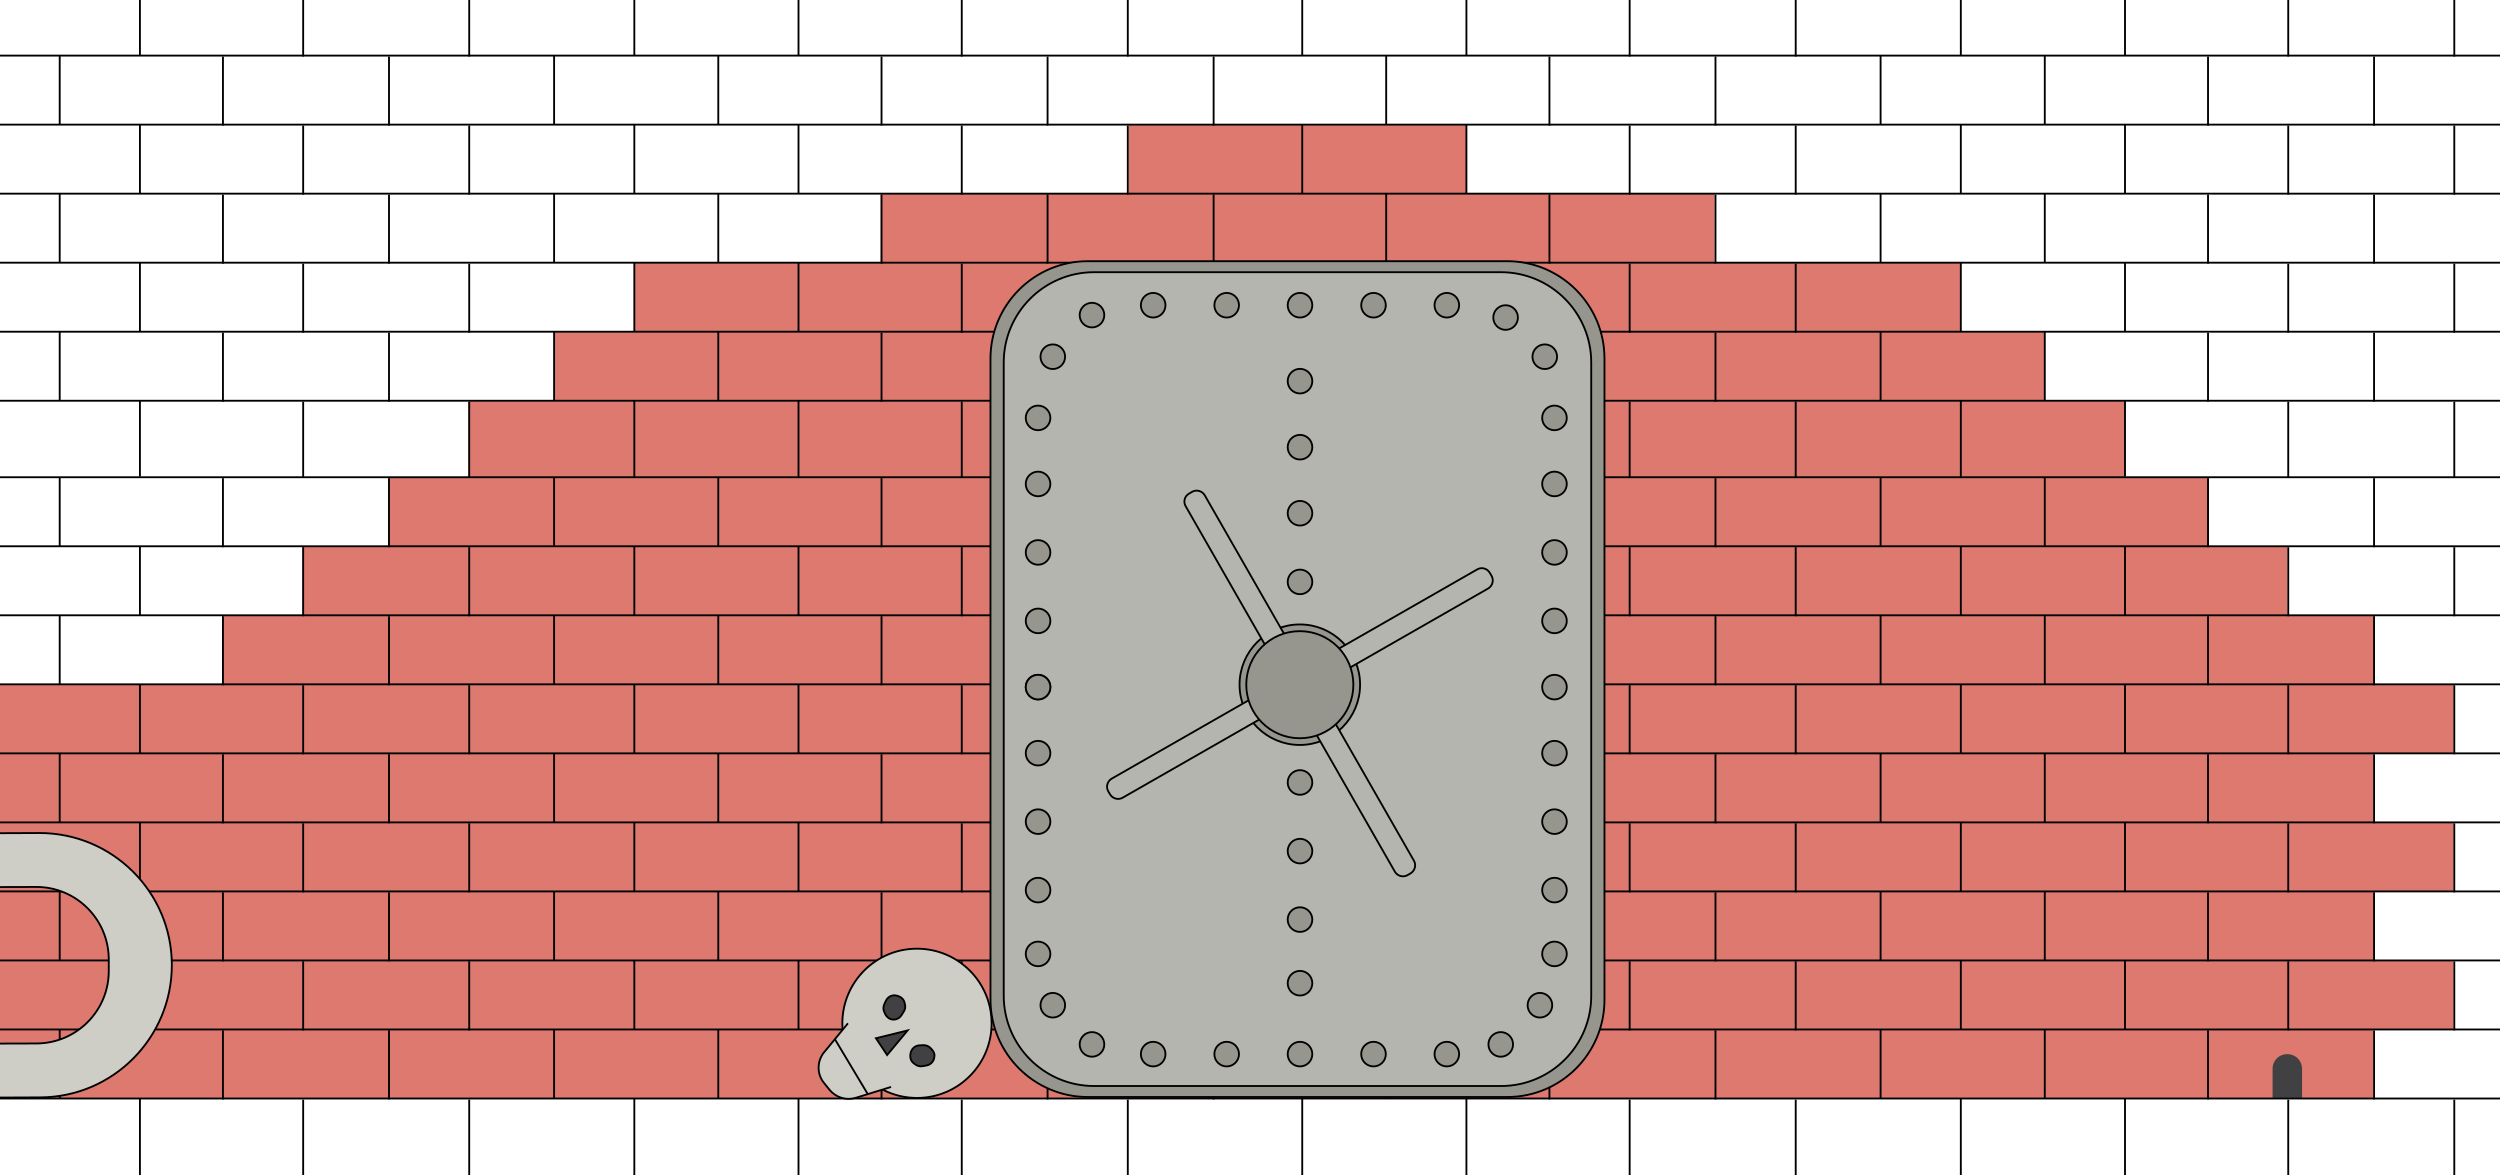 <?xml version="1.0" encoding="utf-8"?>
<!-- Generator: Adobe Illustrator 22.0.1, SVG Export Plug-In . SVG Version: 6.00 Build 0)  -->
<svg version="1.1" id="Layer_1" xmlns="http://www.w3.org/2000/svg" xmlns:xlink="http://www.w3.org/1999/xlink" x="0px" y="0px"
	 viewBox="0 0 1340 630" style="enable-background:new 0 0 1340 630;" xml:space="preserve">
<style type="text/css">
	.st0{fill:#DD796F;}
	.st1{fill:#414143;}
	.st2{fill:#414143;stroke:#000000;stroke-miterlimit:10;}
	.st3{fill:none;stroke:#000000;stroke-miterlimit:10;}
	.st4{fill:#CECEC6;stroke:#000000;stroke-miterlimit:10;}
	.st5{fill:#96968F;stroke:#000000;stroke-miterlimit:10;}
	.st6{fill:#B5B5B0;stroke:#000000;stroke-miterlimit:10;}
	.st7{fill:#564D4D;}
</style>
<rect x="119" y="330" class="st0" width="1154" height="37"/>
<rect x="162" y="293" class="st0" width="1064" height="37"/>
<rect x="208" y="256" class="st0" width="976" height="37"/>
<rect x="297" y="178" class="st0" width="799" height="37"/>
<rect x="340" y="141" class="st0" width="711" height="37"/>
<rect x="472" y="104" class="st0" width="447" height="37"/>
<rect x="605" y="67" class="st0" width="181" height="37"/>
<rect x="251" y="215" class="st0" width="888" height="41"/>
<rect x="-730.6" y="515" class="st0" width="2045.6" height="37"/>
<rect x="-1046.7" y="478" class="st0" width="2319.7" height="37"/>
<rect x="-1251.3" y="441" class="st0" width="2566.4" height="37"/>
<rect x="-1455.9" y="404" class="st0" width="2727.9" height="37"/>
<rect x="-1662" y="367" class="st0" width="2977.1" height="37"/>
<rect x="-522.9" y="552" class="st0" width="1794.9" height="37"/>
<path class="st1" d="M1218.1,588.6v-15.9v-0.2c0.2-4.3,3.6-7.5,7.9-7.5s7.7,3.3,7.9,7.5v0.3l0,0v15.7h-15.8V588.6z"/>
<path class="st2" d="M-478.1,342.8l-0.2-0.3c-8.6-14.9-9-32.9-2-48.7c2.4-5.3,3.6-11.3,3.2-17.6c-1.1-19.5-17.2-35.1-36.7-35.7
	c-21.5-0.7-39.2,16.6-39.2,38c0,6.1,1.4,11.8,4,16.9c8,16.1,8.1,35,0,51.1l0,0l-56.9,81.9c-3.6,5.2-5.1,11.6-4.2,17.8l5.5,36.5
	c1.1,7.1,8.4,11.3,15.1,8.8l0,0l-0.7-36.9c-0.2-9.1,3.1-17.8,9.3-24.5l15.3-16.6c4-4.3,11.2-1.4,11.1,4.5l-5.2,203.1
	c-0.1,5.2,4,9.4,9.2,9.4h8.6L-521,525c0.6-3.2,3.4-5.5,6.7-5.5h14.1c3.7,0,6.9,2.6,7.7,6.2l23.6,104.8h9.9c5.4,0,9.7-4.6,9.4-10
	L-463.8,419c-0.3-3.6,4.2-5.6,6.7-2.9l15.9,17.3c6,6.5,9.2,15.1,9,23.9l-0.7,37.3l0,0c6.7,2.6,14-1.7,15.1-8.8l5.9-39.3
	c0.7-4.4-0.4-9-3-12.7L-478.1,342.8z"/>
<g>
	<g id="Layer_6">
		<g>
			<line class="st3" x1="-83.5" y1="-118.2" x2="1449.5" y2="-118.2"/>
		</g>
		<g>
			<line class="st3" x1="-83.5" y1="-81.2" x2="1449.5" y2="-81.2"/>
		</g>
		<g>
			<line class="st3" x1="-83.5" y1="-44.2" x2="1449.5" y2="-44.2"/>
		</g>
		<g>
			<line class="st3" x1="-83.5" y1="-7.2" x2="1449.5" y2="-7.2"/>
		</g>
		<g>
			<line class="st3" x1="-83.5" y1="29.8" x2="1449.5" y2="29.8"/>
		</g>
		<g>
			<line class="st3" x1="-83.5" y1="66.8" x2="1449.5" y2="66.8"/>
		</g>
		<g>
			<line class="st3" x1="-83.5" y1="103.8" x2="1449.5" y2="103.8"/>
		</g>
		<g>
			<line class="st3" x1="-83.5" y1="140.8" x2="1449.5" y2="140.8"/>
		</g>
		<g>
			<line class="st3" x1="-83.5" y1="177.8" x2="1449.5" y2="177.8"/>
		</g>
		<g>
			<line class="st3" x1="-83.5" y1="214.8" x2="1449.5" y2="214.8"/>
		</g>
		<line class="st3" x1="-13" y1="-118.1" x2="-13" y2="-158.8"/>
		<line class="st3" x1="75" y1="-118.1" x2="75" y2="-158.8"/>
		<line class="st3" x1="162.5" y1="-118.7" x2="162.5" y2="-158.8"/>
		<line class="st3" x1="251.5" y1="-118.7" x2="251.5" y2="-158.8"/>
		<line class="st3" x1="340" y1="-118.1" x2="340" y2="-158.8"/>
		<line class="st3" x1="428" y1="-118.1" x2="428" y2="-158.8"/>
		<line class="st3" x1="515.5" y1="-118.7" x2="515.5" y2="-158.8"/>
		<line class="st3" x1="604.5" y1="-118.7" x2="604.5" y2="-159.4"/>
		<line class="st3" x1="32" y1="-81.1" x2="32" y2="-118.2"/>
		<line class="st3" x1="119.5" y1="-80.7" x2="119.5" y2="-117.7"/>
		<line class="st3" x1="208.5" y1="-80.7" x2="208.5" y2="-117.7"/>
		<line class="st3" x1="297" y1="-81.1" x2="297" y2="-118.2"/>
		<line class="st3" x1="385" y1="-81.1" x2="385" y2="-118.2"/>
		<line class="st3" x1="472.5" y1="-80.7" x2="472.5" y2="-117.7"/>
		<line class="st3" x1="561.5" y1="-80.7" x2="561.5" y2="-117.7"/>
		<line class="st3" x1="650.5" y1="-80.7" x2="650.5" y2="-117.7"/>
		<line class="st3" x1="-13" y1="-44.1" x2="-13" y2="-81.2"/>
		<line class="st3" x1="75" y1="-44.1" x2="75" y2="-81.2"/>
		<line class="st3" x1="162.5" y1="-43.7" x2="162.5" y2="-80.7"/>
		<line class="st3" x1="251.5" y1="-43.7" x2="251.5" y2="-80.7"/>
		<line class="st3" x1="340" y1="-44.1" x2="340" y2="-81.2"/>
		<line class="st3" x1="428" y1="-44.1" x2="428" y2="-81.2"/>
		<line class="st3" x1="515.5" y1="-43.7" x2="515.5" y2="-80.7"/>
		<line class="st3" x1="604.5" y1="-43.7" x2="604.5" y2="-80.7"/>
		<line class="st3" x1="32" y1="-7.1" x2="32" y2="-44.2"/>
		<line class="st3" x1="119.5" y1="-6.7" x2="119.5" y2="-43.7"/>
		<line class="st3" x1="208.5" y1="-6.7" x2="208.5" y2="-43.7"/>
		<line class="st3" x1="297" y1="-7.1" x2="297" y2="-44.2"/>
		<line class="st3" x1="385" y1="-7.1" x2="385" y2="-44.2"/>
		<line class="st3" x1="472.5" y1="-6.7" x2="472.5" y2="-43.7"/>
		<line class="st3" x1="561.5" y1="-6.7" x2="561.5" y2="-43.7"/>
		<line class="st3" x1="650.5" y1="-6.7" x2="650.5" y2="-43.7"/>
		<line class="st3" x1="-13" y1="29.9" x2="-13" y2="-7.2"/>
		<line class="st3" x1="75" y1="29.9" x2="75" y2="-7.2"/>
		<line class="st3" x1="162.5" y1="30.3" x2="162.5" y2="-6.7"/>
		<line class="st3" x1="251.5" y1="30.3" x2="251.5" y2="-6.7"/>
		<line class="st3" x1="340" y1="29.9" x2="340" y2="-7.2"/>
		<line class="st3" x1="428" y1="29.9" x2="428" y2="-7.2"/>
		<line class="st3" x1="515.5" y1="30.3" x2="515.5" y2="-6.7"/>
		<line class="st3" x1="604.5" y1="30.3" x2="604.5" y2="-6.7"/>
		<line class="st3" x1="32" y1="66.9" x2="32" y2="29.8"/>
		<line class="st3" x1="119.5" y1="67.3" x2="119.5" y2="30.3"/>
		<line class="st3" x1="208.5" y1="67.3" x2="208.5" y2="30.3"/>
		<line class="st3" x1="297" y1="66.9" x2="297" y2="29.8"/>
		<line class="st3" x1="385" y1="66.9" x2="385" y2="29.8"/>
		<line class="st3" x1="472.5" y1="67.3" x2="472.5" y2="30.3"/>
		<line class="st3" x1="561.5" y1="67.3" x2="561.5" y2="30.3"/>
		<line class="st3" x1="650.5" y1="67.3" x2="650.5" y2="30.3"/>
		<line class="st3" x1="32" y1="140.9" x2="32" y2="103.8"/>
		<line class="st3" x1="119.5" y1="141.3" x2="119.5" y2="104.3"/>
		<line class="st3" x1="208.5" y1="141.3" x2="208.5" y2="104.3"/>
		<line class="st3" x1="297" y1="140.9" x2="297" y2="103.8"/>
		<line class="st3" x1="385" y1="140.9" x2="385" y2="103.8"/>
		<line class="st3" x1="472.5" y1="141.3" x2="472.5" y2="104.3"/>
		<line class="st3" x1="561.5" y1="141.3" x2="561.5" y2="104.3"/>
		<line class="st3" x1="650.5" y1="141.3" x2="650.5" y2="104.3"/>
		<line class="st3" x1="32" y1="214.9" x2="32" y2="177.8"/>
		<line class="st3" x1="119.5" y1="215.3" x2="119.5" y2="178.3"/>
		<line class="st3" x1="208.5" y1="215.3" x2="208.5" y2="178.3"/>
		<line class="st3" x1="297" y1="214.9" x2="297" y2="177.8"/>
		<line class="st3" x1="385" y1="214.9" x2="385" y2="177.8"/>
		<line class="st3" x1="472.5" y1="215.3" x2="472.5" y2="178.3"/>
		<line class="st3" x1="561.5" y1="215.3" x2="561.5" y2="178.3"/>
		<line class="st3" x1="650.5" y1="215.3" x2="650.5" y2="178.3"/>
		<line class="st3" x1="-13" y1="255.5" x2="-13" y2="214.8"/>
		<line class="st3" x1="75" y1="255.5" x2="75" y2="214.8"/>
		<line class="st3" x1="162.5" y1="256" x2="162.5" y2="215.3"/>
		<line class="st3" x1="251.5" y1="256" x2="251.5" y2="215.3"/>
		<line class="st3" x1="340" y1="255.5" x2="340" y2="214.8"/>
		<line class="st3" x1="428" y1="255.5" x2="428" y2="214.8"/>
		<line class="st3" x1="515.5" y1="256" x2="515.5" y2="215.3"/>
		<line class="st3" x1="604.5" y1="256" x2="604.5" y2="215.3"/>
		<line class="st3" x1="-13" y1="103.9" x2="-13" y2="66.8"/>
		<line class="st3" x1="75" y1="103.9" x2="75" y2="66.8"/>
		<line class="st3" x1="162.5" y1="104.3" x2="162.5" y2="67.3"/>
		<line class="st3" x1="251.5" y1="104.3" x2="251.5" y2="67.3"/>
		<line class="st3" x1="340" y1="103.9" x2="340" y2="66.8"/>
		<line class="st3" x1="428" y1="103.9" x2="428" y2="66.8"/>
		<line class="st3" x1="515.5" y1="104.3" x2="515.5" y2="67.3"/>
		<line class="st3" x1="604.5" y1="104.3" x2="604.5" y2="67.3"/>
		<line class="st3" x1="-13" y1="177.9" x2="-13" y2="140.8"/>
		<line class="st3" x1="75" y1="177.9" x2="75" y2="140.8"/>
		<line class="st3" x1="162.5" y1="178.3" x2="162.5" y2="141.3"/>
		<line class="st3" x1="251.5" y1="178.3" x2="251.5" y2="141.3"/>
		<line class="st3" x1="340" y1="177.9" x2="340" y2="140.8"/>
		<line class="st3" x1="428" y1="177.9" x2="428" y2="140.8"/>
		<line class="st3" x1="515.5" y1="178.3" x2="515.5" y2="141.3"/>
		<line class="st3" x1="604.5" y1="178.3" x2="604.5" y2="141.3"/>
		<line class="st3" x1="698" y1="-118.1" x2="698" y2="-158.8"/>
		<line class="st3" x1="786" y1="-118.1" x2="786" y2="-158.8"/>
		<line class="st3" x1="873.5" y1="-118.7" x2="873.5" y2="-158.8"/>
		<line class="st3" x1="962.5" y1="-118.7" x2="962.5" y2="-158.8"/>
		<line class="st3" x1="1051" y1="-118.1" x2="1051" y2="-158.8"/>
		<line class="st3" x1="1139" y1="-118.1" x2="1139" y2="-158.8"/>
		<line class="st3" x1="1226.5" y1="-118.7" x2="1226.5" y2="-158.8"/>
		<line class="st3" x1="1315.5" y1="-118.7" x2="1315.5" y2="-159.4"/>
		<line class="st3" x1="743" y1="-81.1" x2="743" y2="-118.2"/>
		<line class="st3" x1="830.5" y1="-80.7" x2="830.5" y2="-117.7"/>
		<line class="st3" x1="919.5" y1="-80.7" x2="919.5" y2="-117.7"/>
		<line class="st3" x1="1008" y1="-81.1" x2="1008" y2="-118.2"/>
		<line class="st3" x1="1096" y1="-81.1" x2="1096" y2="-118.2"/>
		<line class="st3" x1="1183.5" y1="-80.7" x2="1183.5" y2="-117.7"/>
		<line class="st3" x1="1272.5" y1="-80.7" x2="1272.5" y2="-117.7"/>
		<line class="st3" x1="1361.5" y1="-80.7" x2="1361.5" y2="-117.7"/>
		<line class="st3" x1="698" y1="-44.1" x2="698" y2="-81.2"/>
		<line class="st3" x1="786" y1="-44.1" x2="786" y2="-81.2"/>
		<line class="st3" x1="873.5" y1="-43.7" x2="873.5" y2="-80.7"/>
		<line class="st3" x1="962.5" y1="-43.7" x2="962.5" y2="-80.7"/>
		<line class="st3" x1="1051" y1="-44.1" x2="1051" y2="-81.2"/>
		<line class="st3" x1="1139" y1="-44.1" x2="1139" y2="-81.2"/>
		<line class="st3" x1="1226.5" y1="-43.7" x2="1226.5" y2="-80.7"/>
		<line class="st3" x1="1315.5" y1="-43.7" x2="1315.5" y2="-80.7"/>
		<line class="st3" x1="743" y1="-7.1" x2="743" y2="-44.2"/>
		<line class="st3" x1="830.5" y1="-6.7" x2="830.5" y2="-43.7"/>
		<line class="st3" x1="919.5" y1="-6.7" x2="919.5" y2="-43.7"/>
		<line class="st3" x1="1008" y1="-7.1" x2="1008" y2="-44.2"/>
		<line class="st3" x1="1096" y1="-7.1" x2="1096" y2="-44.2"/>
		<line class="st3" x1="1183.5" y1="-6.7" x2="1183.5" y2="-43.7"/>
		<line class="st3" x1="1272.5" y1="-6.7" x2="1272.5" y2="-43.7"/>
		<line class="st3" x1="1361.5" y1="-6.7" x2="1361.5" y2="-43.7"/>
		<line class="st3" x1="698" y1="29.9" x2="698" y2="-7.2"/>
		<line class="st3" x1="786" y1="29.9" x2="786" y2="-7.2"/>
		<line class="st3" x1="873.5" y1="30.3" x2="873.5" y2="-6.7"/>
		<line class="st3" x1="962.5" y1="30.3" x2="962.5" y2="-6.7"/>
		<line class="st3" x1="1051" y1="29.9" x2="1051" y2="-7.2"/>
		<line class="st3" x1="1139" y1="29.9" x2="1139" y2="-7.2"/>
		<line class="st3" x1="1226.5" y1="30.3" x2="1226.5" y2="-6.7"/>
		<line class="st3" x1="1315.5" y1="30.3" x2="1315.5" y2="-6.7"/>
		<line class="st3" x1="743" y1="66.9" x2="743" y2="29.8"/>
		<line class="st3" x1="830.5" y1="67.3" x2="830.5" y2="30.3"/>
		<line class="st3" x1="919.5" y1="67.3" x2="919.5" y2="30.3"/>
		<line class="st3" x1="1008" y1="66.9" x2="1008" y2="29.8"/>
		<line class="st3" x1="1096" y1="66.9" x2="1096" y2="29.8"/>
		<line class="st3" x1="1183.5" y1="67.3" x2="1183.5" y2="30.3"/>
		<line class="st3" x1="1272.5" y1="67.3" x2="1272.5" y2="30.3"/>
		<line class="st3" x1="1361.5" y1="67.3" x2="1361.5" y2="30.3"/>
		<line class="st3" x1="743" y1="140.9" x2="743" y2="103.8"/>
		<line class="st3" x1="830.5" y1="141.3" x2="830.5" y2="104.3"/>
		<line class="st3" x1="919.5" y1="141.3" x2="919.5" y2="104.3"/>
		<line class="st3" x1="1008" y1="140.9" x2="1008" y2="103.8"/>
		<line class="st3" x1="1096" y1="140.9" x2="1096" y2="103.8"/>
		<line class="st3" x1="1183.5" y1="141.3" x2="1183.5" y2="104.3"/>
		<line class="st3" x1="1272.5" y1="141.3" x2="1272.5" y2="104.3"/>
		<line class="st3" x1="1361.5" y1="141.3" x2="1361.5" y2="104.3"/>
		<line class="st3" x1="743" y1="214.9" x2="743" y2="177.8"/>
		<line class="st3" x1="830.5" y1="215.3" x2="830.5" y2="178.3"/>
		<line class="st3" x1="919.5" y1="215.3" x2="919.5" y2="178.3"/>
		<line class="st3" x1="1008" y1="214.9" x2="1008" y2="177.8"/>
		<line class="st3" x1="1096" y1="214.9" x2="1096" y2="177.8"/>
		<line class="st3" x1="1183.5" y1="215.3" x2="1183.5" y2="178.3"/>
		<line class="st3" x1="1272.5" y1="215.3" x2="1272.5" y2="178.3"/>
		<line class="st3" x1="1361.5" y1="215.3" x2="1361.5" y2="178.3"/>
		<line class="st3" x1="698" y1="255.5" x2="698" y2="214.8"/>
		<line class="st3" x1="786" y1="255.5" x2="786" y2="214.8"/>
		<line class="st3" x1="873.5" y1="256" x2="873.5" y2="215.3"/>
		<line class="st3" x1="962.5" y1="256" x2="962.5" y2="215.3"/>
		<line class="st3" x1="1051" y1="255.5" x2="1051" y2="214.8"/>
		<line class="st3" x1="1139" y1="255.5" x2="1139" y2="214.8"/>
		<line class="st3" x1="1226.5" y1="256" x2="1226.5" y2="215.3"/>
		<line class="st3" x1="1315.5" y1="256" x2="1315.5" y2="215.3"/>
		<line class="st3" x1="698" y1="103.9" x2="698" y2="66.8"/>
		<line class="st3" x1="786" y1="103.9" x2="786" y2="66.8"/>
		<line class="st3" x1="873.5" y1="104.3" x2="873.5" y2="67.3"/>
		<line class="st3" x1="962.5" y1="104.3" x2="962.5" y2="67.3"/>
		<line class="st3" x1="1051" y1="103.9" x2="1051" y2="66.8"/>
		<line class="st3" x1="1139" y1="103.9" x2="1139" y2="66.8"/>
		<line class="st3" x1="1226.5" y1="104.3" x2="1226.5" y2="67.3"/>
		<line class="st3" x1="1315.5" y1="104.3" x2="1315.5" y2="67.3"/>
		<line class="st3" x1="698" y1="177.9" x2="698" y2="140.8"/>
		<line class="st3" x1="786" y1="177.9" x2="786" y2="140.8"/>
		<line class="st3" x1="873.5" y1="178.3" x2="873.5" y2="141.3"/>
		<line class="st3" x1="962.5" y1="178.3" x2="962.5" y2="141.3"/>
		<line class="st3" x1="1051" y1="177.9" x2="1051" y2="140.8"/>
		<line class="st3" x1="1139" y1="177.9" x2="1139" y2="140.8"/>
		<line class="st3" x1="1226.5" y1="178.3" x2="1226.5" y2="141.3"/>
		<line class="st3" x1="1315.5" y1="178.3" x2="1315.5" y2="141.3"/>
	</g>
	<g id="Layer_6_1_">
		<g>
			<line class="st3" x1="-83.5" y1="255.8" x2="1449.5" y2="255.8"/>
		</g>
		<g>
			<line class="st3" x1="-83.5" y1="292.8" x2="1449.5" y2="292.8"/>
		</g>
		<g>
			<line class="st3" x1="-83.5" y1="329.8" x2="1449.5" y2="329.8"/>
		</g>
		<g>
			<line class="st3" x1="-83.5" y1="366.8" x2="1449.5" y2="366.8"/>
		</g>
		<g>
			<line class="st3" x1="-83.5" y1="403.8" x2="1449.5" y2="403.8"/>
		</g>
		<g>
			<line class="st3" x1="-83.5" y1="440.8" x2="1449.5" y2="440.8"/>
		</g>
		<g>
			<line class="st3" x1="-83.5" y1="477.8" x2="1449.5" y2="477.8"/>
		</g>
		<g>
			<line class="st3" x1="-83.5" y1="514.8" x2="1449.5" y2="514.8"/>
		</g>
		<g>
			<line class="st3" x1="-83.5" y1="551.8" x2="1449.5" y2="551.8"/>
		</g>
		<g>
			<line class="st3" x1="-83.5" y1="588.8" x2="1449.5" y2="588.8"/>
		</g>
		<line class="st3" x1="32" y1="292.9" x2="32" y2="255.8"/>
		<line class="st3" x1="119.5" y1="293.3" x2="119.5" y2="256.3"/>
		<line class="st3" x1="208.5" y1="293.3" x2="208.5" y2="256.3"/>
		<line class="st3" x1="297" y1="292.9" x2="297" y2="255.8"/>
		<line class="st3" x1="385" y1="292.9" x2="385" y2="255.8"/>
		<line class="st3" x1="472.5" y1="293.3" x2="472.5" y2="256.3"/>
		<line class="st3" x1="561.5" y1="293.3" x2="561.5" y2="256.3"/>
		<line class="st3" x1="650.5" y1="293.3" x2="650.5" y2="256.3"/>
		<line class="st3" x1="-13" y1="329.9" x2="-13" y2="292.8"/>
		<line class="st3" x1="75" y1="329.9" x2="75" y2="292.8"/>
		<line class="st3" x1="162.5" y1="330.3" x2="162.5" y2="293.3"/>
		<line class="st3" x1="251.5" y1="330.3" x2="251.5" y2="293.3"/>
		<line class="st3" x1="340" y1="329.9" x2="340" y2="292.8"/>
		<line class="st3" x1="428" y1="329.9" x2="428" y2="292.8"/>
		<line class="st3" x1="515.5" y1="330.3" x2="515.5" y2="293.3"/>
		<line class="st3" x1="604.5" y1="330.3" x2="604.5" y2="293.3"/>
		<line class="st3" x1="32" y1="366.9" x2="32" y2="329.8"/>
		<line class="st3" x1="119.5" y1="367.3" x2="119.5" y2="330.3"/>
		<line class="st3" x1="208.5" y1="367.3" x2="208.5" y2="330.3"/>
		<line class="st3" x1="297" y1="366.9" x2="297" y2="329.8"/>
		<line class="st3" x1="385" y1="366.9" x2="385" y2="329.8"/>
		<line class="st3" x1="472.5" y1="367.3" x2="472.5" y2="330.3"/>
		<line class="st3" x1="561.5" y1="367.3" x2="561.5" y2="330.3"/>
		<line class="st3" x1="650.5" y1="367.3" x2="650.5" y2="330.3"/>
		<line class="st3" x1="-13" y1="403.9" x2="-13" y2="366.8"/>
		<line class="st3" x1="75" y1="403.9" x2="75" y2="366.8"/>
		<line class="st3" x1="162.5" y1="404.3" x2="162.5" y2="367.3"/>
		<line class="st3" x1="251.5" y1="404.3" x2="251.5" y2="367.3"/>
		<line class="st3" x1="340" y1="403.9" x2="340" y2="366.8"/>
		<line class="st3" x1="428" y1="403.9" x2="428" y2="366.8"/>
		<line class="st3" x1="515.5" y1="404.3" x2="515.5" y2="367.3"/>
		<line class="st3" x1="604.5" y1="404.3" x2="604.5" y2="367.3"/>
		<line class="st3" x1="32" y1="440.9" x2="32" y2="403.8"/>
		<line class="st3" x1="119.5" y1="441.3" x2="119.5" y2="404.3"/>
		<line class="st3" x1="208.5" y1="441.3" x2="208.5" y2="404.3"/>
		<line class="st3" x1="297" y1="440.9" x2="297" y2="403.8"/>
		<line class="st3" x1="385" y1="440.9" x2="385" y2="403.8"/>
		<line class="st3" x1="472.5" y1="441.3" x2="472.5" y2="404.3"/>
		<line class="st3" x1="561.5" y1="441.3" x2="561.5" y2="404.3"/>
		<line class="st3" x1="650.5" y1="441.3" x2="650.5" y2="404.3"/>
		<line class="st3" x1="32" y1="514.9" x2="32" y2="477.8"/>
		<line class="st3" x1="119.5" y1="515.3" x2="119.5" y2="478.3"/>
		<line class="st3" x1="208.5" y1="515.3" x2="208.5" y2="478.3"/>
		<line class="st3" x1="297" y1="514.9" x2="297" y2="477.8"/>
		<line class="st3" x1="385" y1="514.9" x2="385" y2="477.8"/>
		<line class="st3" x1="472.5" y1="515.3" x2="472.5" y2="478.3"/>
		<line class="st3" x1="561.5" y1="515.3" x2="561.5" y2="478.3"/>
		<line class="st3" x1="650.5" y1="515.3" x2="650.5" y2="478.3"/>
		<line class="st3" x1="32" y1="588.9" x2="32" y2="551.8"/>
		<line class="st3" x1="119.5" y1="589.3" x2="119.5" y2="552.3"/>
		<line class="st3" x1="208.5" y1="589.3" x2="208.5" y2="552.3"/>
		<line class="st3" x1="297" y1="588.9" x2="297" y2="551.8"/>
		<line class="st3" x1="385" y1="588.9" x2="385" y2="551.8"/>
		<line class="st3" x1="472.5" y1="589.3" x2="472.5" y2="552.3"/>
		<line class="st3" x1="561.5" y1="589.3" x2="561.5" y2="552.3"/>
		<line class="st3" x1="650.5" y1="589.3" x2="650.5" y2="552.3"/>
		<line class="st3" x1="-13" y1="635.7" x2="-13" y2="588.8"/>
		<line class="st3" x1="75" y1="635.7" x2="75" y2="588.8"/>
		<line class="st3" x1="162.5" y1="636.3" x2="162.5" y2="589.4"/>
		<line class="st3" x1="251.5" y1="636.3" x2="251.5" y2="589.4"/>
		<line class="st3" x1="340" y1="635.7" x2="340" y2="588.8"/>
		<line class="st3" x1="428" y1="635.7" x2="428" y2="588.8"/>
		<line class="st3" x1="515.5" y1="636.3" x2="515.5" y2="589.4"/>
		<line class="st3" x1="604.5" y1="636.3" x2="604.5" y2="589.4"/>
		<line class="st3" x1="-13" y1="477.9" x2="-13" y2="440.8"/>
		<line class="st3" x1="75" y1="477.9" x2="75" y2="440.8"/>
		<line class="st3" x1="162.5" y1="478.3" x2="162.5" y2="441.3"/>
		<line class="st3" x1="251.5" y1="478.3" x2="251.5" y2="441.3"/>
		<line class="st3" x1="340" y1="477.9" x2="340" y2="440.8"/>
		<line class="st3" x1="428" y1="477.9" x2="428" y2="440.8"/>
		<line class="st3" x1="515.5" y1="478.3" x2="515.5" y2="441.3"/>
		<line class="st3" x1="604.5" y1="478.3" x2="604.5" y2="441.3"/>
		<line class="st3" x1="-13" y1="551.9" x2="-13" y2="514.8"/>
		<line class="st3" x1="75" y1="551.9" x2="75" y2="514.8"/>
		<line class="st3" x1="162.5" y1="552.3" x2="162.5" y2="515.3"/>
		<line class="st3" x1="251.5" y1="552.3" x2="251.5" y2="515.3"/>
		<line class="st3" x1="340" y1="551.9" x2="340" y2="514.8"/>
		<line class="st3" x1="428" y1="551.9" x2="428" y2="514.8"/>
		<line class="st3" x1="515.5" y1="552.3" x2="515.5" y2="515.3"/>
		<line class="st3" x1="604.5" y1="552.3" x2="604.5" y2="515.3"/>
		<line class="st3" x1="743" y1="292.9" x2="743" y2="255.8"/>
		<line class="st3" x1="830.5" y1="293.3" x2="830.5" y2="256.3"/>
		<line class="st3" x1="919.5" y1="293.3" x2="919.5" y2="256.3"/>
		<line class="st3" x1="1008" y1="292.9" x2="1008" y2="255.8"/>
		<line class="st3" x1="1096" y1="292.9" x2="1096" y2="255.8"/>
		<line class="st3" x1="1183.5" y1="293.3" x2="1183.5" y2="256.3"/>
		<line class="st3" x1="1272.5" y1="293.3" x2="1272.5" y2="256.3"/>
		<line class="st3" x1="1361.5" y1="293.3" x2="1361.5" y2="256.3"/>
		<line class="st3" x1="698" y1="329.9" x2="698" y2="292.8"/>
		<line class="st3" x1="786" y1="329.9" x2="786" y2="292.8"/>
		<line class="st3" x1="873.5" y1="330.3" x2="873.5" y2="293.3"/>
		<line class="st3" x1="962.5" y1="330.3" x2="962.5" y2="293.3"/>
		<line class="st3" x1="1051" y1="329.9" x2="1051" y2="292.8"/>
		<line class="st3" x1="1139" y1="329.9" x2="1139" y2="292.8"/>
		<line class="st3" x1="1226.5" y1="330.3" x2="1226.5" y2="293.3"/>
		<line class="st3" x1="1315.5" y1="330.3" x2="1315.5" y2="293.3"/>
		<line class="st3" x1="743" y1="366.9" x2="743" y2="329.8"/>
		<line class="st3" x1="830.5" y1="367.3" x2="830.5" y2="330.3"/>
		<line class="st3" x1="919.5" y1="367.3" x2="919.5" y2="330.3"/>
		<line class="st3" x1="1008" y1="366.9" x2="1008" y2="329.8"/>
		<line class="st3" x1="1096" y1="366.9" x2="1096" y2="329.8"/>
		<line class="st3" x1="1183.5" y1="367.3" x2="1183.5" y2="330.3"/>
		<line class="st3" x1="1272.5" y1="367.3" x2="1272.5" y2="330.3"/>
		<line class="st3" x1="1361.5" y1="367.3" x2="1361.5" y2="330.3"/>
		<line class="st3" x1="698" y1="403.9" x2="698" y2="366.8"/>
		<line class="st3" x1="786" y1="403.9" x2="786" y2="366.8"/>
		<line class="st3" x1="873.5" y1="404.3" x2="873.5" y2="367.3"/>
		<line class="st3" x1="962.5" y1="404.3" x2="962.5" y2="367.3"/>
		<line class="st3" x1="1051" y1="403.9" x2="1051" y2="366.8"/>
		<line class="st3" x1="1139" y1="403.9" x2="1139" y2="366.8"/>
		<line class="st3" x1="1226.5" y1="404.3" x2="1226.5" y2="367.3"/>
		<line class="st3" x1="1315.5" y1="404.3" x2="1315.5" y2="367.3"/>
		<line class="st3" x1="743" y1="440.9" x2="743" y2="403.8"/>
		<line class="st3" x1="830.5" y1="441.3" x2="830.5" y2="404.3"/>
		<line class="st3" x1="919.5" y1="441.3" x2="919.5" y2="404.3"/>
		<line class="st3" x1="1008" y1="440.9" x2="1008" y2="403.8"/>
		<line class="st3" x1="1096" y1="440.9" x2="1096" y2="403.8"/>
		<line class="st3" x1="1183.5" y1="441.3" x2="1183.5" y2="404.3"/>
		<line class="st3" x1="1272.5" y1="441.3" x2="1272.5" y2="404.3"/>
		<line class="st3" x1="1361.5" y1="441.3" x2="1361.5" y2="404.3"/>
		<line class="st3" x1="743" y1="514.9" x2="743" y2="477.8"/>
		<line class="st3" x1="830.5" y1="515.3" x2="830.5" y2="478.3"/>
		<line class="st3" x1="919.5" y1="515.3" x2="919.5" y2="478.3"/>
		<line class="st3" x1="1008" y1="514.9" x2="1008" y2="477.8"/>
		<line class="st3" x1="1096" y1="514.9" x2="1096" y2="477.8"/>
		<line class="st3" x1="1183.5" y1="515.3" x2="1183.5" y2="478.3"/>
		<line class="st3" x1="1272.5" y1="515.3" x2="1272.5" y2="478.3"/>
		<line class="st3" x1="1361.5" y1="515.3" x2="1361.5" y2="478.3"/>
		<line class="st3" x1="743" y1="588.9" x2="743" y2="551.8"/>
		<line class="st3" x1="830.5" y1="589.3" x2="830.5" y2="552.3"/>
		<line class="st3" x1="919.5" y1="589.3" x2="919.5" y2="552.3"/>
		<line class="st3" x1="1008" y1="588.9" x2="1008" y2="551.8"/>
		<line class="st3" x1="1096" y1="588.9" x2="1096" y2="551.8"/>
		<line class="st3" x1="1183.5" y1="589.3" x2="1183.5" y2="552.3"/>
		<line class="st3" x1="1272.5" y1="589.3" x2="1272.5" y2="552.3"/>
		<line class="st3" x1="1361.5" y1="589.3" x2="1361.5" y2="552.3"/>
		<line class="st3" x1="698" y1="635.7" x2="698" y2="588.8"/>
		<line class="st3" x1="786" y1="635.7" x2="786" y2="588.8"/>
		<line class="st3" x1="873.5" y1="636.3" x2="873.5" y2="589.4"/>
		<line class="st3" x1="962.5" y1="636.3" x2="962.5" y2="589.4"/>
		<line class="st3" x1="1051" y1="635.7" x2="1051" y2="588.8"/>
		<line class="st3" x1="1139" y1="635.7" x2="1139" y2="588.8"/>
		<line class="st3" x1="1226.5" y1="636.3" x2="1226.5" y2="589.4"/>
		<line class="st3" x1="1315.5" y1="636.3" x2="1315.5" y2="589.4"/>
		<line class="st3" x1="698" y1="477.9" x2="698" y2="440.8"/>
		<line class="st3" x1="786" y1="477.9" x2="786" y2="440.8"/>
		<line class="st3" x1="873.5" y1="478.3" x2="873.5" y2="441.3"/>
		<line class="st3" x1="962.5" y1="478.3" x2="962.5" y2="441.3"/>
		<line class="st3" x1="1051" y1="477.9" x2="1051" y2="440.8"/>
		<line class="st3" x1="1139" y1="477.9" x2="1139" y2="440.8"/>
		<line class="st3" x1="1226.5" y1="478.3" x2="1226.5" y2="441.3"/>
		<line class="st3" x1="1315.5" y1="478.3" x2="1315.5" y2="441.3"/>
		<line class="st3" x1="698" y1="551.9" x2="698" y2="514.8"/>
		<line class="st3" x1="786" y1="551.9" x2="786" y2="514.8"/>
		<line class="st3" x1="873.5" y1="552.3" x2="873.5" y2="515.3"/>
		<line class="st3" x1="962.5" y1="552.3" x2="962.5" y2="515.3"/>
		<line class="st3" x1="1051" y1="551.9" x2="1051" y2="514.8"/>
		<line class="st3" x1="1139" y1="551.9" x2="1139" y2="514.8"/>
		<line class="st3" x1="1226.5" y1="552.3" x2="1226.5" y2="515.3"/>
		<line class="st3" x1="1315.5" y1="552.3" x2="1315.5" y2="515.3"/>
	</g>
</g>
<path class="st4" d="M-118,517.9L-118,517.9c0.1,39.1,32,70.7,71.1,70.6l68.4-0.3c39.1-0.1,70.7-32,70.6-71.1l0,0
	C92,478,60.1,446.4,21,446.5l-68.4,0.3C-86.6,446.9-118.1,478.7-118,517.9z M19.3,475.4c21.4-0.1,38.9,17.2,39,38.7v6.2
	c0.1,21.4-17.2,38.9-38.7,39l-64.9,0.2c-21.4,0.1-38.9-17.2-39-38.7v-6.2c-0.1-21.4,17.2-38.9,38.7-39L19.3,475.4z"/>
<path class="st4" d="M658.7,919.1H608c-28.8,0-52.2-23.4-52.2-52.2V756.4c0-28.8,23.4-52.2,52.2-52.2h50.7
	c28.8,0,52.2,23.4,52.2,52.2v110.5C710.8,895.7,687.5,919.1,658.7,919.1z"/>
<g>
	<circle class="st4" cx="491.5" cy="548.5" r="40"/>
	<path class="st4" d="M454.5,548.5l-12.1,14.7c-4.5,4.8-4.9,12.2-0.7,17.3l2.9,3.6c3.4,4.2,9,5.9,14.2,4.3l18.8-5.8"/>
	<polygon class="st2" points="469.5,556.5 475.5,565.5 486.5,552.3 	"/>
	<line class="st3" x1="447.5" y1="557" x2="465.1" y2="586.4"/>
	<path class="st2" d="M474.5,543.6l-0.5-1.1c-0.7-1.4-0.6-3,0-4.3l0.9-1.9c1.1-2.3,3.8-3.4,6.2-2.5l0.6,0.2c1.7,0.6,2.9,2,3.2,3.7
		l0.2,0.9c0.3,1.3,0,2.7-0.8,3.8l-1.2,1.9c-1.3,1.9-3.7,2.7-5.9,1.9l0,0C476.1,545.7,475.1,544.8,474.5,543.6z"/>
	<path class="st2" d="M499.8,562.9L499,562c-1-1.2-2.5-1.8-4-1.8l-2.1,0.1c-2.6,0.1-4.6,2.1-4.9,4.6l-0.1,0.7
		c-0.1,1.8,0.6,3.5,2.1,4.5l0.7,0.5c1.1,0.8,2.4,1.1,3.7,0.9l2.2-0.4c2.3-0.4,4-2.3,4.2-4.5l0,0C501.1,565.3,500.7,564,499.8,562.9z
		"/>
</g>
<g>
	<g>
		<path class="st5" d="M807.9,588H583.1c-28.8,0-52.2-23.4-52.2-52.2V192.2c0-28.8,23.4-52.2,52.2-52.2h224.7
			c28.8,0,52.2,23.4,52.2,52.2v343.7C860,564.6,836.7,588,807.9,588z"/>
		<path class="st6" d="M804.6,582.1H586.4c-26.7,0-48.4-21.7-48.4-48.4V194.3c0-26.7,21.7-48.4,48.4-48.4h218.1
			c26.7,0,48.4,21.7,48.4,48.4v339.5C852.9,560.4,831.3,582.1,804.6,582.1z"/>
		<circle class="st5" cx="696.8" cy="163.6" r="6.6"/>
		<circle class="st5" cx="657.5" cy="163.6" r="6.6"/>
		<circle class="st5" cx="618.1" cy="163.6" r="6.6"/>
		<circle class="st5" cx="564.3" cy="191.2" r="6.6"/>
		<circle class="st5" cx="585.3" cy="168.9" r="6.6"/>
		<circle class="st5" cx="585.3" cy="559.8" r="6.6"/>
		<circle class="st5" cx="564.3" cy="538.8" r="6.6"/>
		<circle class="st5" cx="556.4" cy="224" r="6.6"/>
		<circle class="st4" cx="556.4" cy="368.3" r="6.6"/>
		<circle class="st5" cx="556.4" cy="296.1" r="6.6"/>
		<circle class="st5" cx="556.4" cy="332.8" r="6.6"/>
		<circle class="st5" cx="556.4" cy="259.4" r="6.6"/>
		<circle class="st5" cx="556.4" cy="368.3" r="6.6"/>
		<circle class="st5" cx="556.4" cy="440.4" r="6.6"/>
		<circle class="st5" cx="556.4" cy="477.1" r="6.6"/>
		<circle class="st5" cx="556.4" cy="403.7" r="6.6"/>
		<circle class="st5" cx="556.4" cy="511.3" r="6.6"/>
		<circle class="st5" cx="696.8" cy="239.7" r="6.6"/>
		<circle class="st5" cx="696.8" cy="311.9" r="6.6"/>
		<circle class="st5" cx="696.8" cy="348.6" r="6.6"/>
		<circle class="st5" cx="696.8" cy="275.1" r="6.6"/>
		<circle class="st5" cx="696.8" cy="204.3" r="6.6"/>
		<circle class="st5" cx="696.8" cy="384" r="6.6"/>
		<circle class="st5" cx="696.8" cy="456.2" r="6.6"/>
		<circle class="st5" cx="696.8" cy="492.9" r="6.6"/>
		<circle class="st5" cx="696.8" cy="419.4" r="6.6"/>
		<circle class="st5" cx="696.8" cy="527" r="6.6"/>
		<circle class="st5" cx="775.5" cy="163.6" r="6.6"/>
		<circle class="st5" cx="736.2" cy="163.6" r="6.6"/>
		<circle class="st5" cx="696.8" cy="565" r="6.6"/>
		<circle class="st5" cx="657.5" cy="565" r="6.6"/>
		<circle class="st5" cx="618.1" cy="565" r="6.6"/>
		<circle class="st5" cx="775.5" cy="565" r="6.6"/>
		<circle class="st5" cx="736.2" cy="565" r="6.6"/>
		<circle class="st5" cx="828" cy="191.2" r="6.6"/>
		<circle class="st5" cx="807" cy="170.2" r="6.6"/>
		<circle class="st5" cx="804.4" cy="559.8" r="6.6"/>
		<circle class="st5" cx="825.4" cy="538.8" r="6.6"/>
		<circle class="st5" cx="833.2" cy="224" r="6.6"/>
		<circle class="st5" cx="833.2" cy="296.1" r="6.6"/>
		<circle class="st5" cx="833.2" cy="332.8" r="6.6"/>
		<circle class="st5" cx="833.2" cy="259.4" r="6.6"/>
		<circle class="st5" cx="833.2" cy="368.3" r="6.6"/>
		<circle class="st5" cx="833.2" cy="440.4" r="6.6"/>
		<circle class="st5" cx="833.2" cy="477.1" r="6.6"/>
		<circle class="st5" cx="833.2" cy="403.7" r="6.6"/>
		<circle class="st5" cx="833.2" cy="511.3" r="6.6"/>
	</g>
	<circle class="st5" cx="696.7" cy="367" r="32.3"/>
	<path class="st6" d="M637.3,264.6l1.7-1c2.3-1.3,5.3-0.5,6.7,1.8l112.2,196c1.3,2.3,0.5,5.3-1.8,6.7l-1.7,1
		c-2.3,1.3-5.3,0.5-6.7-1.8l-112.2-196C634.1,268.9,635,265.9,637.3,264.6z"/>
	<path class="st6" d="M798.5,307l1,1.7c1.3,2.3,0.5,5.3-1.8,6.7l-196,112.2c-2.3,1.3-5.3,0.5-6.7-1.8l-1-1.7
		c-1.3-2.3-0.5-5.3,1.8-6.7l196-112.2C794.2,303.8,797.1,304.7,798.5,307z"/>
	<circle class="st5" cx="696.7" cy="367" r="28.7"/>
</g>
<path class="st5" d="M821.6,747.4c-4.7-0.7-9.1,0.8-12.4,3.6c-1.2,1.1-3,1.1-4.3,0l-2.5-2.2c-1.1-0.9-2.7-1-3.8-0.2L764,773.4
	c-1,0.7-1.3,2-0.8,3.1l0,0c0.7,1.3,2.3,1.8,3.6,0.9l30.5-21c1.3-0.9,3-0.7,4,0.4l1.8,2c0.6,0.6,0.9,1.5,0.8,2.4
	c0,0.4-0.1,0.9-0.1,1.3c0,8.5,6.9,15.3,15.3,15.3c9,0,16.3-7.8,15.2-17.1C833.7,754,828.4,748.4,821.6,747.4z"/>
<circle class="st6" cx="819.3" cy="762.6" r="8.8"/>
<rect x="-116.5" y="-726" class="st7" width="1599" height="248"/>
</svg>

